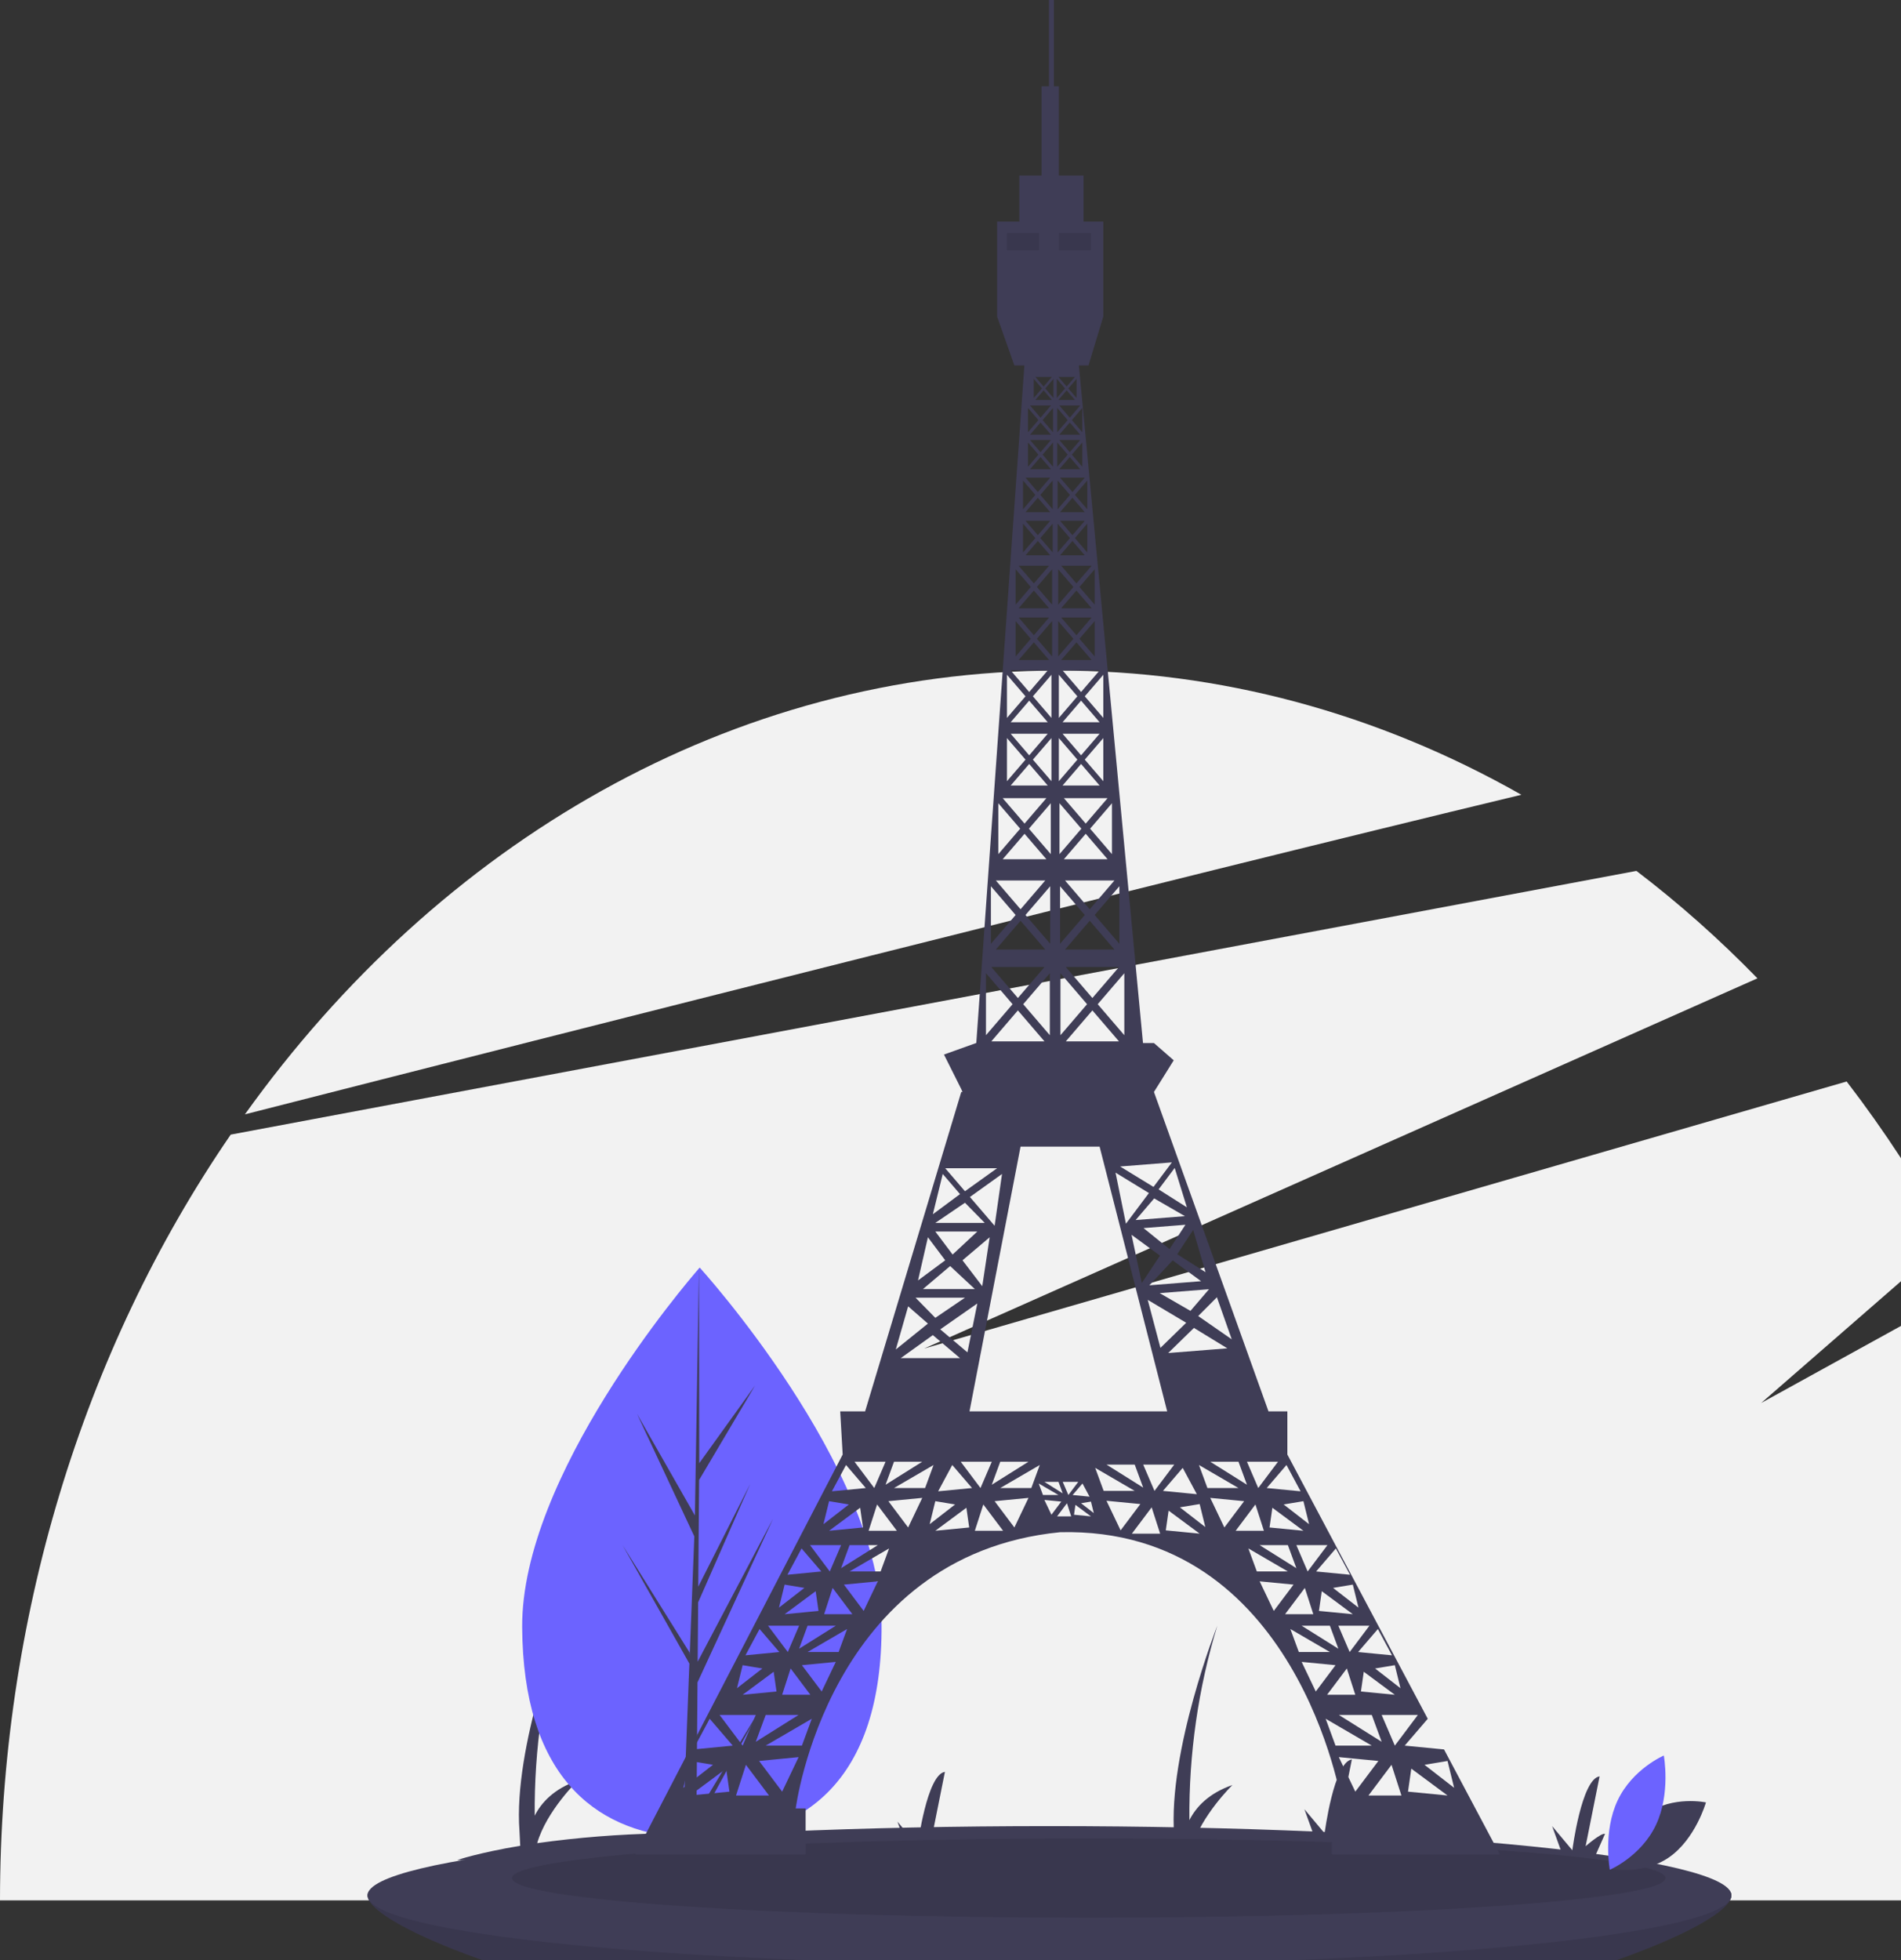 <svg width="5651" height="5825" viewBox="0 0 5651 5825" fill="none" xmlns="http://www.w3.org/2000/svg">
<rect x="0" y="0" width="5651" height="5825" fill="#333333" stroke="none"/>
<g id="eiffel 1" clip-path="url(#clip0_423_375)">
<path id="Vector" d="M5867.7 3821.16L5235.38 4169.64L5795.01 3682.36C5704.06 3517.04 5601.88 3360.47 5489.45 3214.15L2747.13 4007.86L5224.22 2907.55C5111.03 2791.25 4990.82 2684.55 4864.51 2588.28L685.864 3372.04C242.198 4018.07 0.342 4820.56 0 5647.77H6290C6289.75 5006.23 6144.07 4376.14 5867.7 3821.16V3821.16Z" fill="#F2F2F2"/>
<path id="Vector_2" d="M4522.52 2362.03C4093.5 2118.37 3622.33 1992.11 3145 1992.9C2173.51 1992.9 1304.95 2505.85 728.053 3311.8C1715.94 3059.75 3435.93 2623.44 4522.52 2362.03Z" fill="#F2F2F2"/>
<path id="Vector_3" d="M4989.86 5565.96C4903.05 5548.84 4819.56 5534.13 4739.4 5521.84L4771.09 5450.29C4760.4 5445.97 4713.46 5486.94 4713.46 5486.94L4755.04 5279.26C4701.3 5286.81 4673.98 5498.86 4673.98 5498.86L4613.93 5427.17L4643 5507.77C4432.12 5478.09 4219.96 5462.54 4007.55 5461.2L4034.67 5399.97C4023.99 5395.65 3977.04 5436.62 3977.04 5436.62L4018.63 5228.94C3964.88 5236.48 3937.56 5448.54 3937.56 5448.54L3877.51 5376.85L3908.3 5462.22C3786.19 5464.57 3664.27 5474.21 3543.01 5491.11C3570.44 5395.72 3663.64 5304.99 3663.64 5304.99C3592.46 5329.64 3555.13 5370.94 3535.62 5409.45C3533.88 5212.62 3561.99 5016.97 3618.65 4831.52C3618.65 4831.52 3471.54 5204.29 3490.31 5454.51L3492.55 5498.94C3367.84 5519.73 3305.13 5541.37 3305.13 5541.37L4989.86 5565.96Z" fill="#3F3D56"/>
<path id="Vector_4" d="M3043.74 5552.62C2956.93 5535.49 2873.44 5520.79 2793.28 5508.5L2824.97 5436.95C2814.29 5432.63 2767.34 5473.6 2767.34 5473.6L2808.93 5265.92C2755.18 5273.47 2727.86 5485.52 2727.86 5485.52L2667.81 5413.83L2696.88 5494.43C2486.01 5464.75 2273.84 5449.2 2061.43 5447.86L2088.55 5386.63C2077.87 5382.3 2030.92 5423.28 2030.92 5423.28L2072.51 5215.59C2018.76 5223.14 1991.44 5435.2 1991.44 5435.2L1931.39 5363.5L1962.18 5448.88C1840.07 5451.22 1718.15 5460.87 1596.89 5477.77C1624.32 5382.37 1717.52 5291.65 1717.52 5291.65C1646.35 5316.29 1609.01 5357.6 1589.5 5396.11C1587.76 5199.27 1615.87 5003.63 1672.53 4818.17C1672.53 4818.17 1525.42 5190.95 1544.19 5441.17L1546.44 5485.6C1421.72 5506.39 1359.02 5528.03 1359.02 5528.03L3043.74 5552.62Z" fill="#3F3D56"/>
<path id="Vector_5" d="M5146.98 5633.06C5146.98 5746.78 4239.36 6089 3119.76 6089C2000.15 6089 1092.53 5746.78 1092.53 5633.06C1092.53 5519.34 2000.15 5677.18 3119.76 5677.18C4239.36 5677.18 5146.98 5519.34 5146.98 5633.06Z" fill="#3F3D56"/>
<path id="Vector_6" opacity="0.1" d="M5146.98 5633.06C5146.98 5746.78 4239.36 6089 3119.76 6089C2000.15 6089 1092.53 5746.78 1092.53 5633.06C1092.53 5519.34 2000.15 5677.18 3119.76 5677.18C4239.36 5677.18 5146.98 5519.34 5146.98 5633.06Z" fill="black"/>
<path id="Vector_7" d="M3119.76 5838.97C4239.36 5838.97 5146.98 5746.78 5146.98 5633.06C5146.98 5519.34 4239.36 5427.15 3119.76 5427.15C2000.15 5427.15 1092.53 5519.34 1092.53 5633.06C1092.53 5746.78 2000.15 5838.97 3119.76 5838.97Z" fill="#3F3D56"/>
<path id="Vector_8" opacity="0.1" d="M3236.59 5699.25C4183.55 5699.25 4951.21 5646.57 4951.21 5581.58C4951.21 5516.6 4183.55 5463.92 3236.59 5463.92C2289.64 5463.92 1521.98 5516.6 1521.98 5581.58C1521.98 5646.57 2289.64 5699.25 3236.59 5699.25Z" fill="black"/>
<path id="Vector_9" d="M2620.61 4827.19C2623.44 5295.68 2385.25 5461.19 2090.24 5463.61C2083.39 5463.67 2076.57 5463.64 2069.78 5463.51C2056.11 5463.28 2042.57 5462.67 2029.18 5461.67C1762.78 5441.9 1554.86 5271.64 1552.23 4835.95C1549.5 4385.07 2040.94 3812 2077.8 3769.62C2077.83 3769.62 2077.83 3769.62 2077.87 3769.58C2079.27 3767.97 2079.98 3767.16 2079.98 3767.16C2079.98 3767.16 2617.78 4358.74 2620.61 4827.19Z" fill="#6C63FF"/>
<path id="Vector_10" d="M2070.37 5392.11L2263.82 5072.64L2070.08 5427.01L2069.78 5463.51C2056.11 5463.28 2042.57 5462.67 2029.18 5461.67L2047.39 4992.82L2047.21 4989.2L2047.56 4988.5L2049.3 4944.2L1850.8 4592.17L2049.68 4911.02L2050.23 4920.41L2063.99 4566.17L1893.69 4202.11L2065.68 4503.93L2077.8 3769.62L2077.85 3767.18L2077.87 3769.58L2078.61 4348.58L2244.54 4117.68L2078.19 4398.45L2075.68 4715.55L2230.14 4409.99L2075.34 4762.17L2073.95 4938.5L2298.21 4513.09L2073.44 5000.01L2070.37 5392.11Z" fill="#3F3D56"/>
<path id="Vector_11" d="M3959.07 5511.44H4458.45L4292.57 5199.25L4175.71 5187.91L4244.18 5108.18L3826.88 4322.78V4194.51H3770.76L3430.31 3245.29L3489.06 3151.23L3430.31 3099.92H3397.7L3207.1 1086.04H3235.7L3279.76 940.665V658.465H3221.01V521.641H3147.57V256.545H3132.89V0H3118.2V256.545H3096.17V521.641H3030.07V658.465H2963.98V940.665L3015.38 1086.04H3045.09L2902.16 3099.92H2901.55L2806.08 3134.12L2857.49 3236.74L2861.16 3245.29H2857.49L2571.69 4194.51H2497.64L2504.99 4322.78L1888.1 5511.44H2394.83V5374.62H2365.45C2365.45 5374.62 2460.92 4622.08 3151.24 4553.67C3856.25 4536.57 3988.44 5357.51 3988.44 5357.51H3959.07V5511.44ZM4303 5233.52L4322.59 5313.33L4234.46 5244.92L4303 5233.52ZM4195.29 5256.32L4303 5336.13L4185.5 5324.73L4195.29 5256.32ZM4068 5336.13L4136.54 5244.92L4165.92 5336.13H4068ZM3953.3 4831.6L3978.48 4900.01L3869.37 4831.6H3953.3ZM3920.77 4787.62L3929.17 4728.98L4021.49 4797.39L3920.77 4787.62ZM4077.79 5096.69L4107.17 5176.51L3979.87 5096.69H4077.79ZM3944.9 5036.83L4003.65 4958.65L4028.83 5036.83H3944.9ZM4045.62 5027.06L4054.01 4968.42L4146.34 5036.83L4045.62 5027.06ZM4146.34 5187.91L4107.17 5096.69H4214.88L4146.34 5187.91ZM4163.12 5017.29L4087.58 4958.65L4146.34 4948.87L4163.12 5017.29ZM4137.94 4919.55L4037.23 4909.78L4095.98 4841.37L4137.94 4919.55ZM4012.05 4909.78L3978.48 4831.6H4070.8L4012.05 4909.78ZM4038.28 4777.84L3962.74 4719.2L4021.49 4709.43L4038.28 4777.84ZM4013.1 4680.11L3912.38 4670.34L3971.13 4601.93L4013.1 4680.11ZM3887.2 4670.34L3853.63 4592.15H3945.95L3887.2 4670.34ZM3773.9 4539.62L3782.29 4480.98L3874.61 4549.4L3773.9 4539.62ZM3853.63 4660.57L3744.52 4592.15H3828.45L3853.63 4660.57ZM3891.4 4529.85L3815.86 4471.21L3874.61 4461.44L3891.4 4529.85ZM3866.22 4432.12L3765.5 4422.35L3824.25 4353.93L3866.22 4432.12ZM3799.08 4344.16L3740.32 4422.35L3706.75 4344.16H3799.08ZM3706.75 4412.57L3597.65 4344.16H3681.58L3706.75 4412.57ZM2882 4194.51L3033.74 3407.77H3268.75L3469.6 4194.51H2882ZM3398.31 4421.12L3289.2 4352.71H3373.13L3398.31 4421.12ZM3205.27 4404.02L3175.9 4443.11L3159.11 4404.02H3205.27ZM3159.11 4438.23L3104.56 4404.02H3146.52L3159.11 4438.23ZM2795.07 3950.79L2905.23 3873.83L2875.85 4019.2L2795.07 3950.79ZM2853.82 4036.31H2677.57L2773.04 3967.89L2853.82 4036.31ZM3124.13 1307.72L3093.06 1343.9L3061.99 1307.72H3124.13ZM3061.99 1291.93L3093.06 1255.75L3124.13 1291.93H3061.99ZM3124.13 1394.55H3061.99L3093.06 1358.37L3124.13 1394.55ZM3099.27 1351.14L3130.34 1314.96V1387.32L3099.27 1351.14ZM3129.21 1428.1V1513.62L3092.49 1470.86L3129.21 1428.1ZM3099.27 1248.52L3130.34 1212.34V1284.7L3099.27 1248.52ZM3107.18 1154.45L3131.66 1125.95V1182.96L3107.18 1154.45ZM3126.77 1188.66H3077.81L3102.29 1160.15L3126.77 1188.66ZM3102.29 1148.75L3077.81 1120.25H3126.77L3102.29 1148.75ZM3097.39 1154.45L3072.91 1182.96V1125.95L3097.39 1154.45ZM3124.13 1205.1L3093.06 1241.28L3061.99 1205.1H3124.13ZM3086.84 1248.52L3055.77 1284.7V1212.34L3086.84 1248.52ZM3086.84 1351.14L3055.77 1387.32V1314.96L3086.84 1351.14ZM3121.87 1419.55L3085.15 1462.31L3048.43 1419.55H3121.87ZM3121.87 1522.17H3048.43L3085.15 1479.41L3121.87 1522.17ZM3129.21 1556.37V1641.89L3092.49 1599.13L3129.21 1556.37ZM3121.87 1547.82L3085.15 1590.58L3048.43 1547.82H3121.87ZM3121.87 1650.44H3048.43L3085.15 1607.68L3121.87 1650.44ZM3127.52 1691.88V1797.13L3082.33 1744.51L3127.52 1691.88ZM3118.48 1807.66H3028.09L3073.29 1755.03L3118.48 1807.66ZM3127.52 1845.81V1951.06L3082.33 1898.43L3127.52 1845.81ZM3118.48 1835.28L3073.29 1887.91L3028.09 1835.28H3118.48ZM3118.48 1961.58H3028.09L3073.29 1908.96L3118.48 1961.58ZM3125.54 2005.33V2133.6L3070.46 2069.46L3125.54 2005.33ZM3114.53 2146.43H3004.37L3059.45 2082.29L3114.53 2146.43ZM3125.54 2193.46V2321.73L3070.46 2257.6L3125.54 2193.46ZM3114.53 2180.63L3059.45 2244.77L3004.37 2180.63H3114.53ZM3114.53 2334.56H3004.37L3059.45 2270.42L3114.53 2334.56ZM3123.56 2387.18V2538.48L3058.6 2462.83L3123.56 2387.18ZM3110.57 2553.61H2980.64L3045.61 2477.96L3110.57 2553.61ZM3121.87 2633.86V2804.89L3048.43 2719.38L3121.87 2633.86ZM3107.18 2821.99H2960.3L3033.74 2736.48L3107.18 2821.99ZM3120.74 2892.38V3076.57L3041.65 2984.47L3120.74 2892.38ZM3104.92 2873.96L3025.83 2966.05L2946.75 2873.96H3104.92ZM3104.92 3094.98H2946.75L3025.83 3002.89L3104.92 3094.98ZM2927.26 3634.39H2780.38L2868.51 3574.53L2927.26 3634.39ZM2883.19 3557.42L2978.66 3489.01L2956.63 3642.94L2883.19 3557.42ZM2941.95 3677.14L2919.91 3822.52L2861.16 3745.56L2941.95 3677.14ZM2905.23 3660.04L2831.79 3728.45L2780.38 3660.04H2905.23ZM2897.88 3831.07H2743.66L2824.44 3762.66L2897.88 3831.07ZM2948.24 4344.16L2914.67 4422.35L2855.92 4344.16H2948.24ZM2973.42 4344.16H3057.35L2948.24 4412.57L2973.42 4344.16ZM3526.18 3931.2L3449.58 4005.85L3411.79 3863.13L3526.18 3931.2ZM3394.14 3813.1L3363.68 3669.8L3448.26 3731.67L3394.14 3813.1ZM3485.9 3745.83L3570.48 3807.69L3416.62 3819.89L3485.9 3745.83ZM3476.57 3712.28L3399.31 3649.84L3523.87 3639.96L3476.57 3712.28ZM3375.84 3625.98L3430.96 3561.61L3522.37 3614.36L3375.84 3625.98ZM3347.03 3636.84L3316.07 3485.01L3415.31 3545.71L3347.03 3636.84ZM3168.19 3094.98L3247.28 3002.89L3326.37 3094.98H3168.19ZM3152.37 3076.57V2892.38L3231.46 2984.47L3152.37 3076.57ZM3168.19 2873.96H3326.37L3247.28 2966.05L3168.19 2873.96ZM3165.93 2821.99L3239.37 2736.48L3312.81 2821.99L3165.93 2821.99ZM3151.24 2804.89V2633.86L3224.68 2719.38L3151.24 2804.89ZM3149.55 2538.48V2387.18L3214.51 2462.83L3149.55 2538.48ZM3227.51 2477.96L3292.47 2553.61H3162.54L3227.51 2477.96ZM3173.84 1351.14L3142.77 1387.32V1314.96L3173.84 1351.14ZM3148.99 1307.72H3211.13L3180.06 1343.9L3148.99 1307.72ZM3143.9 1556.37L3180.62 1599.13L3143.9 1641.89V1556.37ZM3151.24 1547.82H3224.68L3187.96 1590.58L3151.24 1547.82ZM3145.6 1845.81L3190.79 1898.43L3145.6 1951.06V1845.81ZM3154.63 1835.28H3245.02L3199.83 1887.91L3154.63 1835.28ZM3147.57 2193.46L3202.65 2257.6L3147.57 2321.73V2193.46ZM3158.59 2180.63H3268.75L3213.67 2244.77L3158.59 2180.63ZM3213.67 2270.42L3268.75 2334.56H3158.59L3213.67 2270.42ZM3224.68 2257.6L3279.76 2193.46V2321.73L3224.68 2257.6ZM3158.59 2146.43L3213.67 2082.29L3268.75 2146.43H3158.59ZM3147.57 2133.6V2005.33L3202.65 2069.46L3147.57 2133.6ZM3199.83 1908.96L3245.02 1961.58H3154.63L3199.83 1908.96ZM3208.87 1898.43L3254.06 1845.81V1951.06L3208.87 1898.43ZM3154.63 1807.66L3199.83 1755.03L3245.02 1807.66H3154.63ZM3145.6 1797.13V1691.88L3190.79 1744.51L3145.6 1797.13ZM3187.96 1607.68L3224.68 1650.44H3151.24L3187.96 1607.68ZM3195.31 1599.13L3232.03 1556.37V1641.89L3195.31 1599.13ZM3151.24 1522.17L3187.96 1479.41L3224.68 1522.17H3151.24ZM3143.9 1513.62V1428.1L3180.62 1470.86L3143.9 1513.62ZM3180.06 1358.37L3211.13 1394.55H3148.99L3180.06 1358.37ZM3186.27 1351.14L3217.34 1314.96V1387.32L3186.27 1351.14ZM3148.99 1291.93L3180.06 1255.75L3211.13 1291.93H3148.99ZM3142.77 1284.7V1212.34L3173.84 1248.52L3142.77 1284.7ZM3175.72 1154.45L3200.2 1125.95V1182.96L3175.72 1154.45ZM3195.31 1188.66H3146.35L3170.83 1160.15L3195.31 1188.66ZM3170.83 1148.75L3146.35 1120.25H3195.31L3170.83 1148.75ZM3165.93 1154.45L3141.45 1182.96V1125.95L3165.93 1154.45ZM3490.64 4352.71L3431.88 4430.9L3398.31 4352.71H3490.64ZM3472.56 4021.17L3549.16 3946.52L3648.4 4007.22L3472.56 4021.17ZM3661.56 3980.46L3561.82 3911.23L3617.44 3855.39L3661.56 3980.46ZM3538.84 3895.91L3447.42 3843.16L3593.96 3831.54L3538.84 3895.91ZM3583.64 3780.93L3499.55 3727.6L3546.85 3655.28L3583.64 3780.93ZM3528.2 3588.19L3444.12 3534.86L3491.91 3471.07L3528.2 3588.19ZM3483.59 3454.59L3428.96 3527.49L3329.72 3466.79L3483.59 3454.59ZM3342.18 3076.57L3263.1 2984.47L3342.18 2892.38V3076.57ZM3327.5 2804.89L3254.06 2719.38L3327.5 2633.86V2804.89ZM3239.37 2702.27L3165.93 2616.76H3312.81L3239.37 2702.27ZM3305.47 2538.48L3240.5 2462.83L3305.47 2387.18V2538.48ZM3227.51 2447.7L3162.54 2372.05H3292.47L3227.51 2447.7ZM3279.76 2133.6L3224.68 2069.46L3279.76 2005.33V2133.6ZM3213.67 2056.64L3158.59 1992.5H3268.75L3213.67 2056.64ZM3254.06 1797.13L3208.87 1744.51L3254.06 1691.88V1797.13ZM3199.83 1733.98L3154.63 1681.36H3245.02L3199.83 1733.98ZM3232.03 1513.62L3195.31 1470.86L3232.03 1428.1V1513.62ZM3187.96 1462.31L3151.24 1419.55H3224.68L3187.96 1462.31ZM3217.34 1284.7L3186.27 1248.52L3217.34 1212.34V1284.7ZM3180.06 1241.28L3148.99 1205.1H3211.13L3180.06 1241.28ZM3041.09 1428.1L3077.81 1470.86L3041.09 1513.62V1428.1ZM3041.09 1556.37L3077.81 1599.13L3041.09 1641.89V1556.37ZM3118.48 1681.36L3073.29 1733.98L3028.09 1681.36H3118.48ZM3019.06 1691.88L3064.25 1744.51L3019.06 1797.13V1691.88ZM3019.06 1845.81L3064.25 1898.43L3019.06 1951.06V1845.81ZM3114.53 1992.5L3059.45 2056.64L3004.37 1992.5H3114.53ZM2993.35 2005.33L3048.43 2069.46L2993.35 2133.6V2005.33ZM2993.35 2193.46L3048.43 2257.6L2993.35 2321.73V2193.46ZM3110.57 2372.05L3045.61 2447.7L2980.64 2372.05H3110.57ZM2967.65 2387.18L3032.61 2462.83L2967.65 2538.48V2387.18ZM3107.18 2616.76L3033.74 2702.27L2960.3 2616.76H3107.18ZM2945.62 2633.86L3019.06 2719.38L2945.62 2804.89V2633.86ZM2930.93 2892.38L3010.02 2984.47L2930.93 3076.57V2892.38ZM2963.98 3471.91L2868.51 3540.32L2809.76 3471.91L2963.98 3471.91ZM2802.41 3489.01L2853.82 3548.87L2773.04 3608.73L2802.41 3489.01ZM2758.35 3677.14L2809.76 3745.56L2728.97 3805.42L2758.35 3677.14ZM2868.51 3856.73L2780.38 3916.59L2721.63 3856.73H2868.51ZM2699.6 3882.38L2758.35 3933.69L2662.88 4010.65L2699.6 3882.38ZM2741.56 4344.16L2632.45 4412.57L2657.63 4344.16H2741.56ZM2632.45 4344.16L2598.88 4422.35L2540.13 4344.16H2632.45ZM2514.95 4353.93L2573.7 4422.35L2472.99 4432.12L2514.95 4353.93ZM2609.37 4592.15L2500.27 4660.57L2525.44 4592.15H2609.37ZM2464.6 4549.4L2556.92 4480.98L2565.31 4539.62L2464.6 4549.4ZM2464.6 4461.44L2523.35 4471.21L2447.81 4529.85L2464.6 4461.44ZM2500.27 4592.15L2466.69 4670.34L2407.94 4592.15H2500.27ZM2382.76 4601.93L2441.51 4670.34L2340.8 4680.11L2382.76 4601.93ZM2374.02 5096.69L2246.73 5176.51L2276.1 5096.69H2374.02ZM2207.56 5036.83L2299.88 4968.42L2308.28 5027.06L2207.56 5036.83ZM2325.06 5036.83L2350.24 4958.65L2408.99 5036.83H2325.06ZM2484.53 4831.6L2375.42 4900.01L2400.6 4831.6H2484.53ZM2332.41 4797.39L2424.73 4728.98L2433.12 4787.62L2332.41 4797.39ZM2332.41 4709.43L2391.16 4719.2L2315.62 4777.84L2332.41 4709.43ZM2375.42 4831.6L2341.85 4909.78L2283.1 4831.6H2375.42ZM2257.92 4841.37L2316.67 4909.78L2215.95 4919.55L2257.92 4841.37ZM2207.56 4948.87L2266.31 4958.65L2190.77 5017.29L2207.56 4948.87ZM2246.73 5096.69L2207.56 5187.91L2139.02 5096.69H2246.73ZM2050.89 5233.52L2119.43 5244.92L2031.31 5313.33L2050.89 5233.52ZM2050.89 5336.13L2158.6 5256.32L2168.39 5324.73L2050.89 5336.13ZM2060.68 5199.31L2109.64 5108.09L2178.19 5187.91L2060.68 5199.31ZM2187.98 5336.13L2217.35 5244.92L2285.9 5336.13H2187.98ZM2325.06 5324.73L2256.52 5233.52L2374.02 5222.11L2325.06 5324.73ZM2383.81 5187.91H2276.1L2413.19 5108.09L2383.81 5187.91ZM2442.56 5027.06L2383.81 4948.87L2484.53 4939.1L2442.56 5027.06ZM2492.92 4909.78H2400.6L2518.1 4841.37L2492.92 4909.78ZM2449.91 4797.39L2475.09 4719.2L2533.84 4797.39H2449.91ZM2567.41 4787.62L2508.66 4709.43L2609.37 4699.66L2567.41 4787.62ZM2617.77 4670.34H2525.44L2642.95 4601.93L2617.77 4670.34ZM2582.1 4549.4L2607.28 4471.21L2666.03 4549.4H2582.1ZM2699.6 4539.62L2640.85 4461.44L2741.56 4451.67L2699.6 4539.62ZM2657.63 4422.35L2775.14 4353.93L2749.96 4422.35H2657.63ZM2780.38 4461.44L2839.13 4471.21L2763.6 4529.85L2780.38 4461.44ZM2780.38 4549.4L2872.7 4480.99L2881.1 4539.62L2780.38 4549.4ZM2788.77 4432.12L2830.74 4353.93L2889.49 4422.35L2788.77 4432.12ZM2897.88 4549.4L2923.06 4471.21L2981.81 4549.4H2897.88ZM3015.38 4539.62L2956.63 4461.44L3057.35 4451.67L3015.38 4539.62ZM2973.42 4422.35L3090.92 4353.93L3065.74 4422.35H2973.42ZM3087.77 4408.91L3146.52 4443.11H3100.36L3087.77 4408.91ZM3104.56 4457.77L3154.92 4462.66L3125.54 4501.75L3104.56 4457.77ZM3142.33 4506.64L3171.7 4467.55L3184.29 4506.64H3142.33ZM3217.86 4408.91L3238.85 4448L3188.49 4443.11L3217.86 4408.91ZM3192.69 4501.75L3196.88 4472.43L3243.04 4506.64L3192.69 4501.75ZM3213.67 4467.55L3243.04 4462.66L3251.44 4496.87L3213.67 4467.55ZM3255.63 4362.49L3373.13 4430.9H3280.81L3255.63 4362.49ZM3289.2 4460.22L3389.92 4469.99L3331.17 4548.17L3289.2 4460.22ZM3364.74 4557.95L3423.49 4479.76L3448.67 4557.95H3364.74ZM3515.81 4362.49L3557.78 4440.67L3457.06 4430.9L3515.81 4362.49ZM3465.46 4548.18L3473.85 4489.54L3566.17 4557.95L3465.46 4548.18ZM3507.42 4479.76L3566.17 4469.99L3582.96 4538.4L3507.42 4479.76ZM3564.07 4353.93L3681.58 4422.35H3589.25L3564.07 4353.93ZM3597.65 4451.67L3698.36 4461.44L3639.61 4539.62L3597.65 4451.67ZM3731.93 4471.21L3757.11 4549.4H3673.18L3731.93 4471.21ZM3736.13 4670.34L3710.95 4601.93L3828.45 4670.34H3736.13ZM3744.52 4699.66L3845.24 4709.43L3786.49 4787.62L3744.52 4699.66ZM3878.81 4719.21L3903.99 4797.39H3820.06L3878.81 4719.21ZM3835.8 4841.37L3953.3 4909.78H3860.98L3835.8 4841.37ZM3869.37 4939.1L3970.08 4948.88L3911.33 5027.06L3869.37 4939.1ZM3940.71 5108.09L4077.79 5187.91H3970.08L3940.71 5108.09ZM3979.87 5222.11L4097.38 5233.52L4028.83 5324.73L3979.87 5222.11Z" fill="#3F3D56"/>
<path id="Vector_12" opacity="0.1" d="M3088.82 692.671H2993.35V743.98H3088.82V692.671Z" fill="black"/>
<path id="Vector_13" opacity="0.1" d="M3243.04 692.671H3147.57V743.98H3243.04V692.671Z" fill="black"/>
<path id="Vector_14" d="M4894.86 5389.95C4815.7 5444.3 4784.54 5553.56 4784.54 5553.56C4784.54 5553.56 4881.73 5574.69 4960.88 5520.34C5040.04 5465.99 5071.2 5356.73 5071.2 5356.73C5071.2 5356.73 4974.02 5335.6 4894.86 5389.95Z" fill="#3F3D56"/>
<path id="Vector_15" d="M4922.6 5423.65C4878.27 5517.38 4785.4 5556.86 4785.4 5556.86C4785.4 5556.86 4764.4 5444.36 4808.73 5350.63C4853.06 5256.9 4945.92 5217.42 4945.92 5217.42C4945.92 5217.42 4966.92 5329.92 4922.6 5423.65Z" fill="#6C63FF"/>
</g>
<defs>
<clipPath id="clip0_423_375">
<rect width="6290" height="6089" fill="white"/>
</clipPath>
</defs>
</svg>
